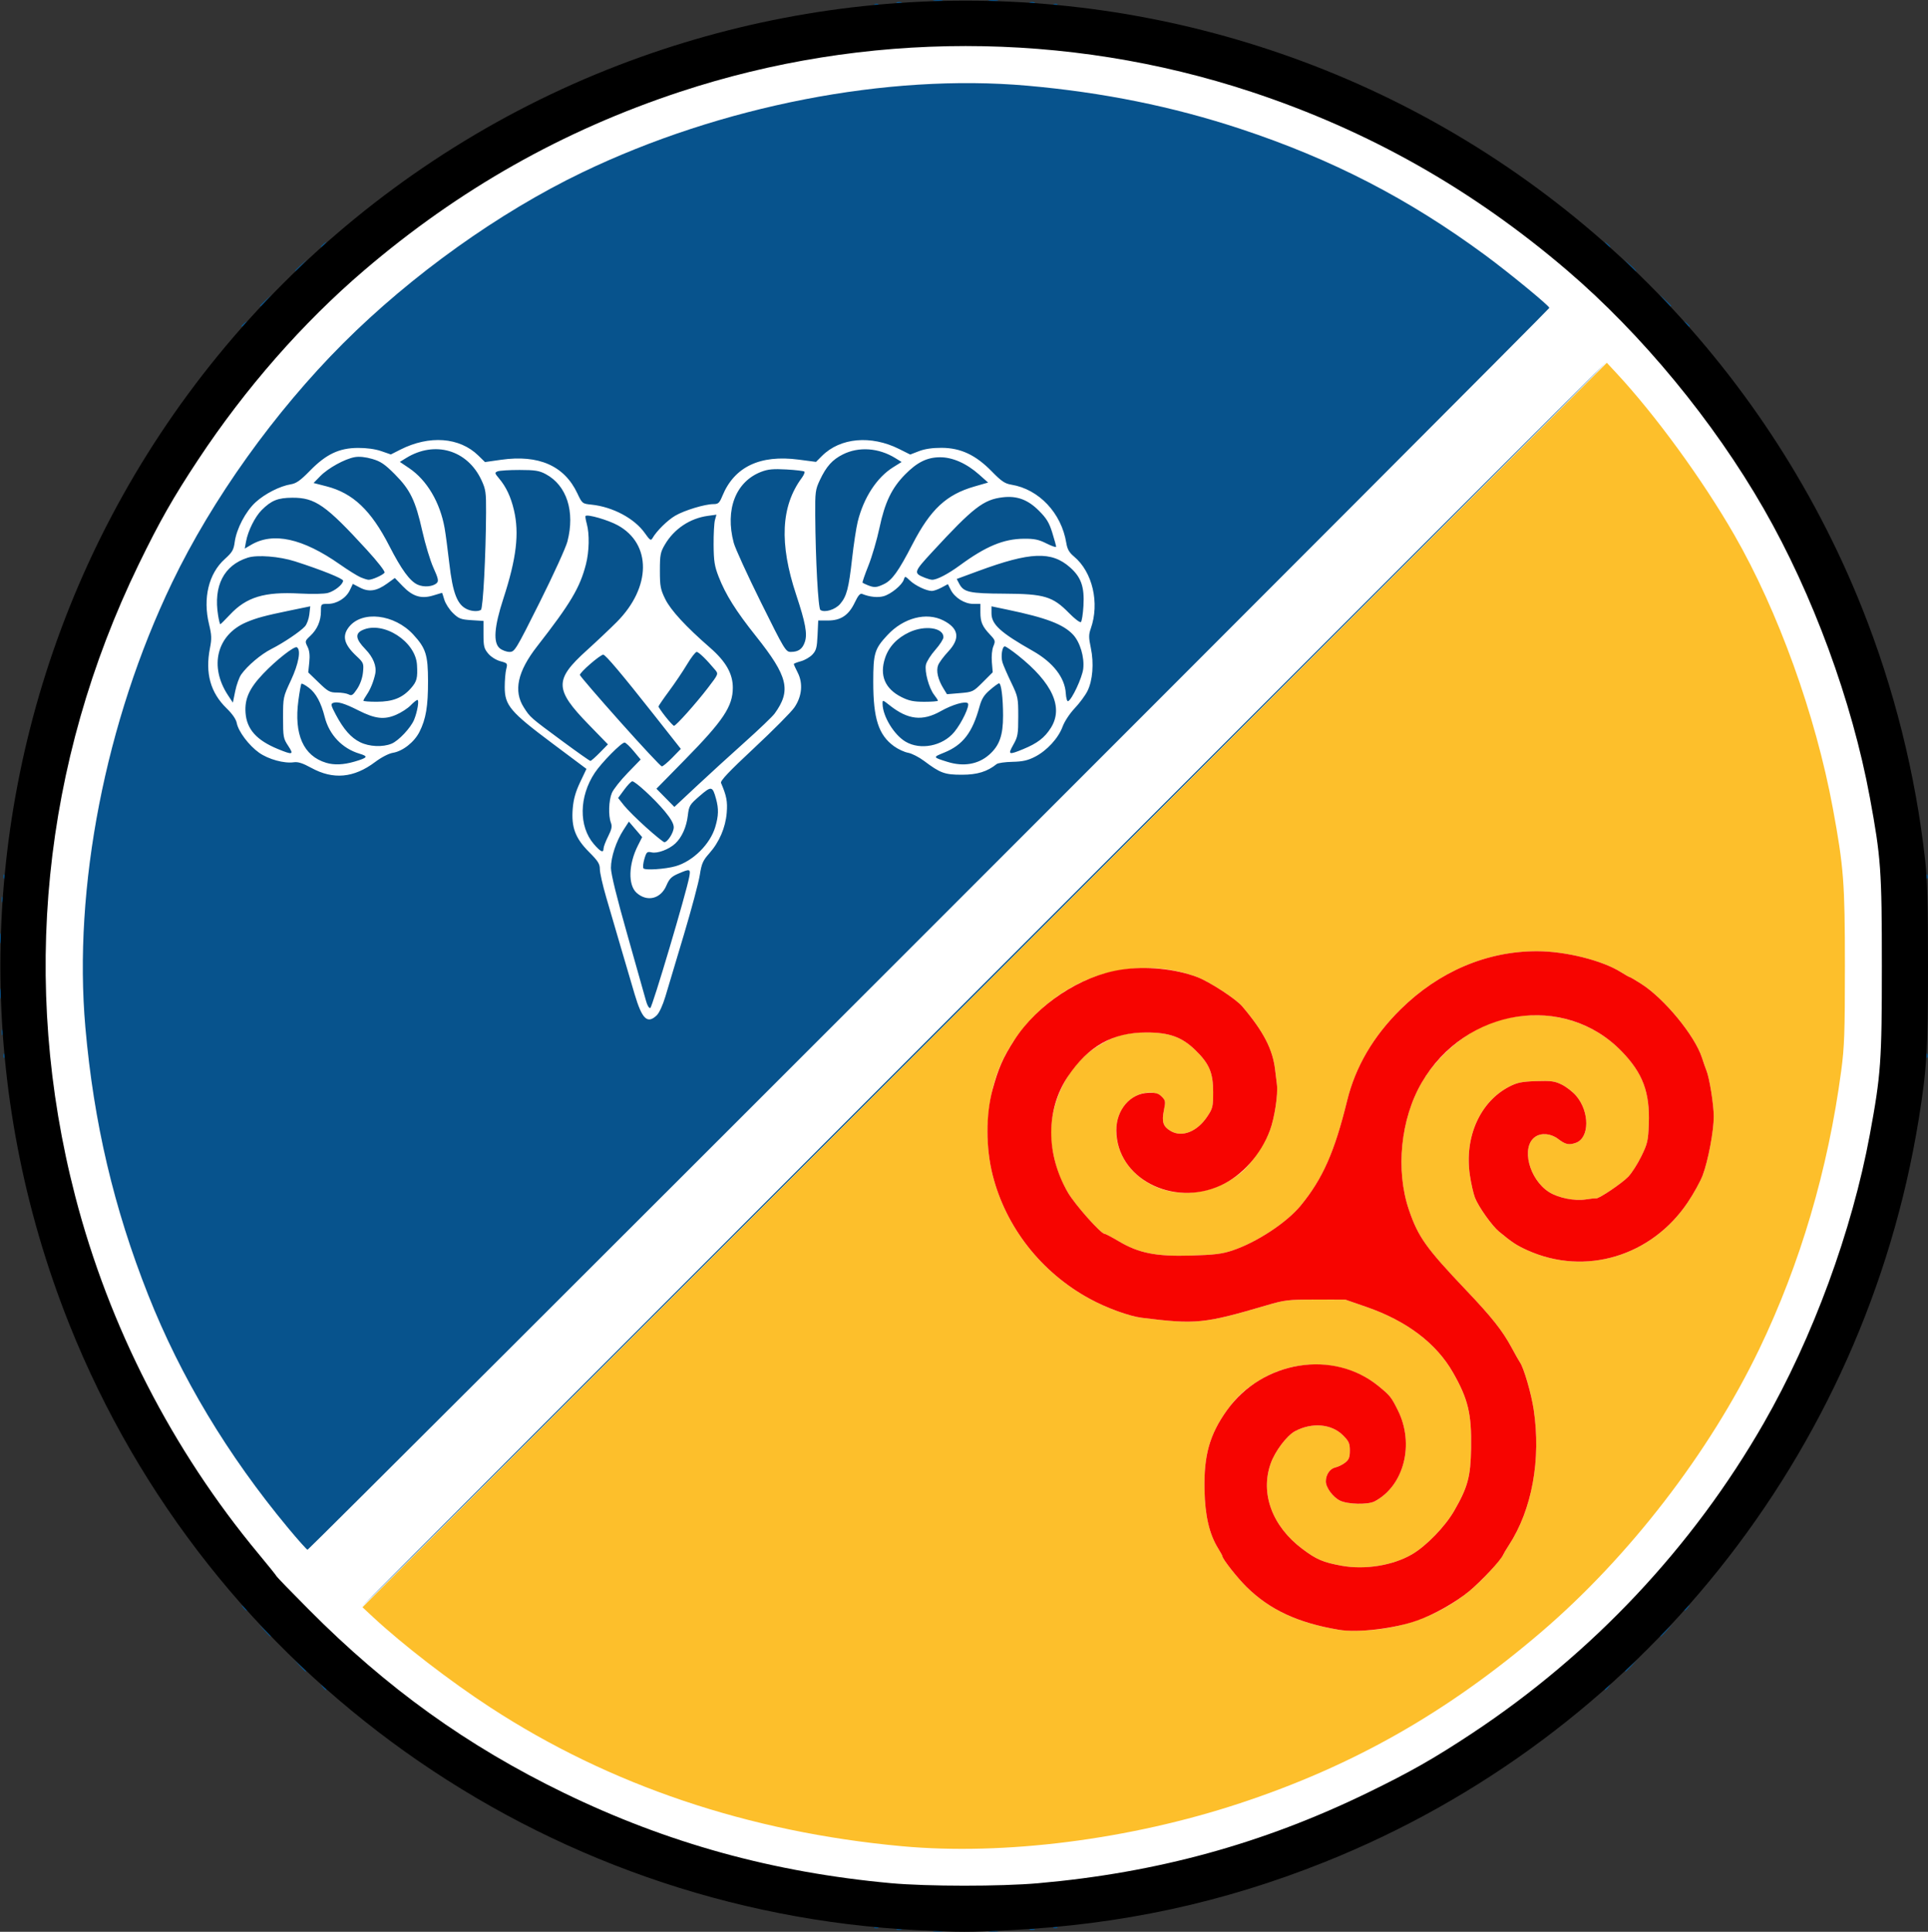 <?xml version="1.0" encoding="UTF-8" standalone="no"?>
<svg
   xmlns:dc="http://purl.org/dc/elements/1.1/"
   xmlns:cc="http://creativecommons.org/ns#"
   xmlns:rdf="http://www.w3.org/1999/02/22-rdf-syntax-ns#"
   xmlns:svg="http://www.w3.org/2000/svg"
   xmlns="http://www.w3.org/2000/svg"
   xmlns:sodipodi="http://sodipodi.sourceforge.net/DTD/sodipodi-0.dtd"
   xmlns:inkscape="http://www.inkscape.org/namespaces/inkscape"
   version="1.1"
   id="svg2"
   width="1043.708"
   height="1045.671"
   viewBox="0 0 1043.708 1045.671"
   sodipodi:docname="Shanagh.svg"
   inkscape:version="1.0.1 (3bc2e813f5, 2020-09-07)">
  <rect x="0" y="0" width="1043.708" height="1045.671" fill="#333333" stroke="none"/>
  <defs
     id="defs6" />
  <sodipodi:namedview
     pagecolor="#ffffff"
     bordercolor="#666666"
     borderopacity="1"
     objecttolerance="10"
     gridtolerance="10"
     guidetolerance="10"
     inkscape:pageopacity="0"
     inkscape:pageshadow="2"
     inkscape:window-width="1920"
     inkscape:window-height="1057"
     id="namedview4"
     showgrid="false"
     inkscape:pagecheckerboard="true"
     inkscape:zoom="0.49"
     inkscape:cx="519.72764"
     inkscape:cy="511.8845"
     inkscape:window-x="-8"
     inkscape:window-y="-8"
     inkscape:window-maximized="1"
     inkscape:current-layer="g10" />
  <g
     inkscape:groupmode="layer"
     inkscape:label="Image"
     id="g10"
     transform="translate(-230.272,-238.115)">
    <circle
       style="fill:#ffffff;fill-rule:evenodd"
       id="path24"
       cx="754.337"
       cy="758.755"
       r="510.969" />
    <g
       id="g14">
      <path
         style="fill:#fdbf2b"
         d="m 718.5,1237.477 c -82.963,-7.62 -158.211,-32.993 -222.804,-75.128 -21.951,-14.319 -47.45,-33.98 -63.696,-49.113 L 426.5,1108.113 763.307,771.307 1100.113,434.5 l 5.123,5.5 c 21.108,22.661 46.588,57.607 63.798,87.5 23.804,41.346 44.112,97.658 53.453,148.223 5.867,31.758 6.513,40.213 6.513,85.277 0,35.99 -0.274,43.824 -1.984,56.634 -7.158,53.641 -22.136,104.496 -44.435,150.866 -26.828,55.788 -70.398,112.313 -117.933,153 -50.808,43.488 -101.712,72.427 -163.023,92.678 -59.742,19.733 -127.746,28.385 -183.126,23.299 z m 262.574,-118.093 c 20.244,-3.47 37.591,-12.367 51.762,-26.551 4.606,-4.611 10.507,-11.55 11.164,-13.13 0.275,-0.661 1.672,-3.002 3.103,-5.202 12.511,-19.222 17.471,-46.372 13.41,-73.409 -1.314,-8.749 -5.424,-22.802 -7.484,-25.591 -0.406,-0.55 -2.439,-4.15 -4.517,-8 C 1043.541,958.292 1037.933,951.211 1024,936.552 1002.236,913.653 997.978,907.675 992.982,893 c -7.311,-21.471 -4.505,-49.27 6.954,-68.89 8.434,-14.441 23.497,-27.261 38.064,-32.396 25.268,-8.908 52.31,-2.917 70.191,15.55 11.405,11.78 15.266,22.127 14.64,39.236 -0.333,9.096 -0.697,10.678 -4.028,17.5 -2.014,4.125 -5.195,9.101 -7.069,11.057 -3.486,3.64 -16.088,12.117 -17.467,11.75 -0.421,-0.112 -2.916,0.14 -5.543,0.56 -6.011,0.961 -14.859,-0.796 -19.84,-3.941 -10.896,-6.879 -15.357,-24.478 -7.584,-29.923 3.322,-2.327 8.535,-1.867 12.418,1.094 3.997,3.049 5.79,3.451 9.564,2.147 7.515,-2.598 7.62,-16.827 0.188,-25.51 -1.766,-2.063 -5.216,-4.753 -7.668,-5.977 -3.841,-1.918 -5.761,-2.184 -13.879,-1.921 -7.822,0.253 -10.286,0.749 -14.516,2.923 -15.89,8.165 -24.458,27.279 -21.45,47.853 0.664,4.541 1.916,10.086 2.783,12.322 1.888,4.873 9.205,15.175 13.021,18.334 7.146,5.916 9.55,7.497 15.422,10.138 31.241,14.053 67.165,3.268 86.806,-26.061 3.188,-4.76 6.786,-11.285 7.995,-14.5 2.981,-7.921 6.016,-23.996 6.016,-31.86 0,-6.363 -2.358,-21.101 -3.997,-24.985 -0.464,-1.1 -1.533,-4.154 -2.376,-6.787 -3.814,-11.921 -20.346,-32.042 -32.897,-40.038 C 1115.557,768.654 1112.736,767 1112.461,767 c -0.275,0 -2.369,-1.179 -4.652,-2.621 -10.133,-6.397 -29.999,-11.362 -45.496,-11.372 -27.212,-0.017 -53.096,11.011 -73.832,31.456 -14.795,14.588 -24.443,31.062 -28.942,49.42 -6.796,27.73 -13.221,42.26 -25.088,56.742 -7.622,9.302 -23.941,20.03 -37.128,24.407 -5.552,1.843 -9.731,2.349 -22.45,2.718 -18.868,0.547 -28.116,-1.292 -38.99,-7.752 C 832.18,907.8 828.745,906 828.249,906 c -2.025,0 -16.193,-15.982 -19.947,-22.5 -4.595,-7.98 -6.722,-14.035 -8.388,-23.878 -3.476,-20.54 6.927,-44.015 24.414,-55.092 C 833.33,798.828 839.774,797 850.867,797 c 12.391,0 19.182,2.443 26.466,9.519 7.573,7.357 9.666,12.278 9.666,22.728 0,7.961 -0.216,8.849 -3.25,13.369 -5.469,8.147 -13.636,11.337 -19.761,7.72 -4.085,-2.413 -4.924,-4.962 -3.662,-11.125 0.995,-4.859 0.909,-5.417 -1.156,-7.48 -3.304,-3.301 -10.728,-2.878 -16.119,0.92 -11.332,7.981 -11.36,26.288 -0.06,38.653 14.523,15.891 40.006,16.739 58.601,1.95 5.833,-4.639 13.135,-15.175 16.175,-23.335 2.465,-6.619 4.428,-19.569 3.751,-24.74 -0.265,-2.022 -0.696,-5.546 -0.957,-7.831 -1.284,-11.213 -6.276,-20.868 -17.826,-34.478 -3.418,-4.027 -17.727,-13.343 -24.336,-15.844 -17.542,-6.637 -38.115,-6.59 -56.398,0.13 -21.161,7.778 -40.026,25.35 -49.527,46.133 -7.946,17.381 -9.835,41.019 -4.859,60.816 7.1,28.252 26.362,52.81 52.601,67.068 9.227,5.014 21.341,9.416 28.285,10.28 29.091,3.618 33.602,3.171 67,-6.64 10.385,-3.051 11.895,-3.231 27,-3.226 l 16,0.006 11.5,3.981 c 21.801,7.547 37.788,19.658 46.826,35.47 8.206,14.358 10.127,22.38 9.809,40.959 -0.266,15.552 -1.776,21.137 -9.182,33.977 -4.921,8.532 -15.098,19.016 -22.83,23.521 -10.338,6.023 -25.475,8.465 -38.123,6.149 -10.046,-1.839 -13.592,-3.362 -21.273,-9.136 -16.256,-12.22 -22.822,-29.949 -17.097,-46.164 2.352,-6.663 8.728,-15.13 13.192,-17.519 9.133,-4.888 19.742,-3.992 25.928,2.189 3.234,3.231 3.75,4.373 3.75,8.292 0,3.679 -0.485,4.927 -2.547,6.548 -1.401,1.102 -3.814,2.282 -5.362,2.622 -2.861,0.628 -5.091,3.918 -5.091,7.51 0,3.358 3.866,8.575 7.735,10.44 4.23,2.039 15.068,2.264 18.65,0.388 15.945,-8.35 21.743,-31.032 12.607,-49.318 -3.625,-7.254 -4.152,-7.912 -10.493,-13.094 -17.83,-14.572 -44.751,-15.675 -65.251,-2.673 -7.585,4.811 -11.786,8.76 -16.817,15.81 -9.337,13.085 -12.501,24.299 -12.122,42.958 0.286,14.043 2.612,24.051 7.375,31.73 1.273,2.052 2.314,3.963 2.314,4.248 0,1.445 8.061,11.702 13.068,16.628 12.628,12.425 27.793,19.471 49.932,23.201 5.854,0.986 17.302,0.581 26.074,-0.922 z"
         id="path22" />
      <path
         style="fill:#f70400"
         d="m 955,1120.306 c -22.139,-3.729 -37.304,-10.775 -49.932,-23.201 C 900.061,1092.18 892,1081.922 892,1080.478 c 0,-0.285 -1.041,-2.196 -2.314,-4.248 -4.764,-7.679 -7.09,-17.687 -7.375,-31.73 -0.379,-18.659 2.785,-29.873 12.122,-42.958 19.242,-26.965 57.628,-33.11 82.067,-13.137 6.341,5.182 6.868,5.84 10.493,13.094 9.136,18.285 3.338,40.967 -12.607,49.318 -3.583,1.876 -14.421,1.651 -18.65,-0.388 C 951.866,1048.565 948,1043.348 948,1039.99 c 0,-3.592 2.23,-6.881 5.091,-7.51 1.548,-0.34 3.961,-1.52 5.362,-2.622 2.062,-1.622 2.547,-2.869 2.547,-6.548 0,-3.919 -0.516,-5.061 -3.75,-8.292 -6.186,-6.182 -16.795,-7.077 -25.928,-2.189 -4.465,2.389 -10.84,10.855 -13.192,17.519 -5.725,16.215 0.842,33.944 17.097,46.164 7.681,5.774 11.227,7.297 21.273,9.136 12.647,2.315 27.784,-0.127 38.123,-6.149 7.732,-4.505 17.909,-14.989 22.83,-23.521 7.406,-12.84 8.915,-18.425 9.182,-33.977 0.318,-18.579 -1.603,-26.601 -9.809,-40.959 C 1007.788,965.228 991.801,953.118 970,945.571 l -11.5,-3.981 -16,-0.006 c -15.105,-0.005 -16.615,0.175 -27,3.226 -33.398,9.811 -37.909,10.258 -67,6.64 -6.945,-0.864 -19.058,-5.266 -28.285,-10.28 -26.24,-14.257 -45.501,-38.816 -52.601,-67.068 -3.695,-14.703 -3.721,-32.445 -0.066,-46.102 3.026,-11.307 5.76,-17.533 11.805,-26.878 12.484,-19.298 35.814,-34.717 57.647,-38.1 13.473,-2.087 29.368,-0.551 41.398,4.001 6.609,2.501 20.918,11.816 24.336,15.844 11.551,13.611 16.543,23.266 17.826,34.478 0.262,2.285 0.692,5.809 0.957,7.831 0.678,5.171 -1.286,18.121 -3.751,24.74 -4.89,13.129 -15.023,24.505 -26.575,29.834 C 865.091,891.791 834.684,875.812 834.577,850 c -0.046,-11.158 7.577,-20.051 17.443,-20.351 3.881,-0.118 5.392,0.322 7.152,2.08 2.065,2.063 2.151,2.621 1.156,7.48 -1.263,6.164 -0.424,8.712 3.662,11.125 6.124,3.618 14.292,0.427 19.761,-7.72 3.034,-4.52 3.25,-5.408 3.25,-13.369 0,-10.449 -2.093,-15.371 -9.666,-22.728 C 870.049,799.443 863.258,797 850.867,797 c -18.274,0 -31.364,7.33 -42.447,23.769 -12.036,17.852 -12.081,41.956 -0.118,62.731 3.753,6.518 17.921,22.5 19.947,22.5 0.496,0 3.931,1.8 7.634,3.999 10.874,6.46 20.123,8.299 38.99,7.752 12.719,-0.369 16.897,-0.875 22.45,-2.718 13.187,-4.378 29.506,-15.105 37.128,-24.407 11.867,-14.482 18.291,-29.012 25.088,-56.742 4.5,-18.359 14.147,-34.833 28.942,-49.42 20.736,-20.445 46.62,-31.474 73.832,-31.456 15.497,0.01 35.363,4.975 45.496,11.372 2.283,1.441 4.377,2.621 4.652,2.621 0.275,0 3.097,1.654 6.27,3.676 12.551,7.996 29.083,28.117 32.897,40.038 0.842,2.633 1.911,5.687 2.376,6.787 1.639,3.883 3.997,18.622 3.997,24.985 0,7.864 -3.035,23.939 -6.016,31.86 -1.21,3.215 -4.808,9.74 -7.995,14.5 -19.641,29.329 -55.566,40.114 -86.806,26.061 -5.872,-2.641 -8.276,-4.221 -15.422,-10.138 -3.817,-3.16 -11.133,-13.462 -13.021,-18.334 -0.867,-2.237 -2.119,-7.781 -2.783,-12.322 -3.008,-20.574 5.56,-39.688 21.45,-47.853 4.23,-2.173 6.694,-2.669 14.516,-2.923 8.118,-0.263 10.038,0.003 13.879,1.921 2.452,1.224 5.902,3.914 7.668,5.977 7.432,8.683 7.327,22.912 -0.188,25.51 -3.773,1.304 -5.567,0.902 -9.564,-2.147 -3.883,-2.962 -9.096,-3.421 -12.418,-1.094 -7.773,5.445 -3.313,23.044 7.584,29.923 4.981,3.144 13.829,4.902 19.84,3.941 2.627,-0.42 5.122,-0.672 5.543,-0.56 1.38,0.367 13.981,-8.109 17.467,-11.75 1.874,-1.957 5.055,-6.932 7.069,-11.057 3.331,-6.822 3.695,-8.404 4.028,-17.5 0.627,-17.109 -3.234,-27.456 -14.64,-39.236 -30.998,-32.015 -84.589,-23.676 -108.255,16.846 -11.459,19.62 -14.265,47.419 -6.954,68.89 4.997,14.675 9.254,20.653 31.018,43.552 13.933,14.66 19.541,21.741 24.512,30.948 2.078,3.85 4.111,7.45 4.517,8 2.06,2.789 6.17,16.842 7.484,25.591 4.061,27.037 -0.899,54.187 -13.41,73.409 -1.432,2.2 -2.829,4.541 -3.103,5.202 -1.234,2.969 -11.943,14.434 -18.49,19.797 -7.484,6.13 -18.855,12.539 -28.01,15.786 -12.515,4.439 -32.17,6.761 -42.5,5.02 z"
         id="path20" />
      <path
         style="fill:#07538d"
         d="m 735.75,1283.294 c 1.238,-0.238 3.263,-0.238 4.5,0 1.238,0.238 0.225,0.433 -2.25,0.433 -2.475,0 -3.487,-0.195 -2.25,-0.433 z m 30,0 c 1.238,-0.238 3.263,-0.238 4.5,0 1.238,0.238 0.225,0.433 -2.25,0.433 -2.475,0 -3.487,-0.195 -2.25,-0.433 z m -50,-0.957 c 0.688,-0.277 1.812,-0.277 2.5,0 0.688,0.277 0.125,0.504 -1.25,0.504 -1.375,0 -1.938,-0.227 -1.25,-0.504 z m 72,0 c 0.688,-0.277 1.812,-0.277 2.5,0 0.688,0.277 0.125,0.504 -1.25,0.504 -1.375,0 -1.938,-0.227 -1.25,-0.504 z m -83.938,-1.021 c 0.722,-0.289 1.584,-0.253 1.917,0.079 0.332,0.332 -0.258,0.569 -1.312,0.525 -1.165,-0.048 -1.402,-0.285 -0.604,-0.604 z m 97,0 c 0.722,-0.289 1.584,-0.253 1.917,0.079 0.332,0.332 -0.258,0.569 -1.312,0.525 -1.165,-0.048 -1.402,-0.285 -0.604,-0.604 z M 404.872,1151.25 c -1.244,-1.586 -1.208,-1.621 0.378,-0.378 1.666,1.306 2.195,2.128 1.372,2.128 -0.208,0 -0.995,-0.787 -1.75,-1.75 z M 1099,1152.622 c 0,-0.208 0.787,-0.995 1.75,-1.75 1.586,-1.244 1.621,-1.208 0.378,0.378 -1.306,1.666 -2.128,2.196 -2.128,1.372 z M 392.437,1139.75 389.5,1136.5 l 3.25,2.937 c 3.029,2.738 3.71,3.563 2.937,3.563 -0.172,0 -1.635,-1.462 -3.25,-3.25 z M 1110,1142.687 c 0,-0.172 1.462,-1.635 3.25,-3.25 l 3.25,-2.937 -2.937,3.25 c -2.738,3.03 -3.563,3.71 -3.563,2.937 z M 373.437,1120.75 370.5,1117.5 l 3.25,2.937 c 3.029,2.738 3.71,3.563 2.937,3.563 -0.172,0 -1.635,-1.462 -3.25,-3.25 z M 1129,1123.687 c 0,-0.172 1.462,-1.635 3.25,-3.25 l 3.25,-2.937 -2.937,3.25 c -2.738,3.03 -3.563,3.71 -3.563,2.937 z M 361.872,1108.25 c -1.244,-1.586 -1.208,-1.621 0.378,-0.378 0.963,0.755 1.75,1.542 1.75,1.75 0,0.823 -0.821,0.293 -2.128,-1.372 z M 1142,1109.622 c 0,-0.208 0.787,-0.995 1.75,-1.75 1.586,-1.244 1.621,-1.208 0.378,0.378 -1.306,1.666 -2.128,2.196 -2.128,1.372 z M 762.5,771 C 947.849,585.65 1099.724,434 1099.999,434 1100.274,434 948.849,585.65 763.5,771 578.151,956.35 426.276,1108 426.001,1108 425.726,1108 577.151,956.35 762.5,771 Z M 386.266,1065.25 C 353.478,1025.801 328.053,983.452 310.47,939 291.865,891.965 281.042,845.883 276.496,794.341 269.815,718.614 287.386,628.429 323.419,553.5 345.121,508.372 378.956,461.044 416,424 453.044,386.956 500.372,353.121 545.5,331.419 c 74.929,-36.033 165.114,-53.604 240.841,-46.923 40.969,3.614 78.751,11.259 115.284,23.326 49.622,16.39 91.029,37.746 132.678,68.43 12.828,9.451 34.696,27.423 34.696,28.515 C 1069,405.726 397.725,1077 396.765,1077 c -0.403,0 -5.128,-5.287 -10.499,-11.75 z m 199.449,-277.452 c 1.396,-1.311 3.319,-5.457 4.754,-10.25 1.326,-4.426 5.808,-19.412 9.962,-33.302 4.154,-13.89 8.056,-28.503 8.672,-32.473 0.968,-6.238 1.668,-7.835 5.146,-11.746 5.399,-6.07 8.782,-13.954 9.429,-21.974 0.492,-6.09 -0.092,-9.145 -3.081,-16.121 -0.492,-1.148 4.323,-6.23 17.96,-18.958 10.248,-9.564 20.023,-19.409 21.722,-21.879 4.123,-5.993 4.807,-13.046 1.831,-18.88 C 660.949,599.94 660,597.854 660,597.578 c 0,-0.276 1.717,-0.964 3.815,-1.529 2.098,-0.565 4.909,-2.192 6.246,-3.615 2.065,-2.198 2.485,-3.78 2.791,-10.511 L 673.212,574 h 5.246 c 7.001,0 11.261,-2.858 14.542,-9.755 1.808,-3.8 2.915,-5.083 4,-4.635 3.952,1.635 8.417,2.114 11.577,1.241 4.021,-1.11 10.033,-6.045 10.973,-9.007 0.627,-1.976 0.718,-1.962 3.298,0.509 2.861,2.74 8.979,5.647 11.886,5.647 0.989,0 3.345,-0.83 5.235,-1.844 l 3.438,-1.844 1.547,3.074 C 747.104,561.66 752.453,565 757.148,565 H 761 v 4.566 c 0,5.262 1.046,7.672 5.264,12.13 2.817,2.978 2.937,3.405 1.757,6.255 -0.744,1.796 -1.079,5.334 -0.81,8.568 l 0.457,5.509 -5.341,5.341 c -5.229,5.229 -5.489,5.354 -12.381,5.931 l -7.04,0.59 -1.961,-3.196 c -2.936,-4.785 -3.993,-9.438 -2.835,-12.483 0.547,-1.439 2.997,-4.757 5.443,-7.372 6.636,-7.094 5.796,-12.582 -2.578,-16.854 -9.19,-4.688 -21.584,-1.46 -30.284,7.888 -6.984,7.504 -7.69,9.836 -7.69,25.384 0,19.875 2.865,28.734 11.259,34.815 2.188,1.585 5.612,3.172 7.609,3.528 1.998,0.356 5.882,2.338 8.632,4.405 8.823,6.632 11.142,7.477 20.5,7.473 8.319,-0.003 13.666,-1.645 18.813,-5.775 0.722,-0.58 4.547,-1.122 8.5,-1.206 5.555,-0.118 8.331,-0.739 12.227,-2.736 6.49,-3.327 12.665,-10.062 14.962,-16.321 1.029,-2.803 3.865,-7.105 6.553,-9.941 2.607,-2.75 5.705,-6.931 6.884,-9.292 2.852,-5.708 3.591,-15.05 1.846,-23.34 -1.182,-5.617 -1.187,-7.223 -0.033,-10.5 4.869,-13.82 0.959,-30.631 -9.069,-38.989 -2.624,-2.187 -3.632,-3.963 -4.189,-7.38 -2.636,-16.17 -14.801,-29.07 -29.72,-31.517 -3.52,-0.577 -5.392,-1.845 -10.612,-7.185 -8.711,-8.913 -16.818,-12.724 -27.163,-12.767 -4.94,-0.021 -9.12,0.594 -12.245,1.8 l -4.745,1.831 -6.036,-3.016 c -15.22,-7.605 -31.86,-6.106 -41.725,3.759 l -3.238,3.238 -9.465,-1.238 c -20.85,-2.728 -34.739,3.886 -41.211,19.624 -1.602,3.895 -2.222,4.466 -4.858,4.469 -4.643,0.006 -15.717,3.367 -20.685,6.279 -4.211,2.468 -10.077,8.257 -12.295,12.134 -0.876,1.531 -1.395,1.193 -4.144,-2.708 -5.596,-7.94 -17.372,-14.225 -28.877,-15.414 -4.976,-0.514 -5.047,-0.571 -7.68,-6.153 -7.039,-14.921 -20.922,-21.026 -41.253,-18.14 l -8.722,1.238 -3.661,-3.567 c -10.158,-9.896 -26.486,-11.109 -42.221,-3.135 l -5.091,2.58 -5.174,-1.791 c -3.259,-1.128 -7.95,-1.774 -12.674,-1.745 -10.207,0.062 -17.216,3.408 -26.01,12.417 -5.082,5.206 -7.338,6.804 -10.285,7.282 -5.911,0.959 -14.126,5.152 -19.13,9.765 -5.354,4.935 -10.287,14.352 -11.243,21.462 -0.579,4.31 -1.32,5.582 -5.366,9.221 -8.725,7.845 -11.959,21.189 -8.543,35.246 1.427,5.872 1.508,7.898 0.515,12.945 -2.674,13.59 0.241,24.129 9.031,32.656 3.079,2.987 5.083,5.892 5.463,7.922 0.854,4.554 6.557,12.143 12.073,16.064 5.042,3.585 13.628,5.947 18.837,5.183 2.251,-0.33 4.836,0.498 9.43,3.023 11.863,6.521 23.028,5.502 34.554,-3.154 3.393,-2.548 7.393,-4.625 9.578,-4.975 5.373,-0.859 11.639,-5.79 14.45,-11.372 3.494,-6.936 4.649,-13.82 4.624,-27.559 -0.025,-14.081 -1.18,-17.71 -7.985,-25.093 -10.213,-11.08 -27.712,-13.137 -34.825,-4.094 -3.851,4.895 -2.678,9.423 4.075,15.737 3.842,3.592 3.991,3.962 3.534,8.725 -0.297,3.086 -1.494,6.511 -3.155,9.02 -2.269,3.429 -2.967,3.89 -4.583,3.025 -1.049,-0.561 -3.871,-1.02 -6.273,-1.02 -3.933,0 -4.925,-0.541 -9.998,-5.455 l -5.632,-5.455 0.561,-5.434 c 0.393,-3.807 0.108,-6.342 -0.953,-8.468 -1.464,-2.935 -1.416,-3.126 1.495,-5.861 3.787,-3.558 5.762,-8.116 5.762,-13.295 0,-3.992 0.037,-4.032 3.75,-4.036 4.87,-0.005 9.857,-3.104 11.905,-7.399 l 1.629,-3.417 3.872,2.018 c 4.845,2.525 9.041,1.889 14.732,-2.233 l 4.124,-2.988 4.244,4.406 c 5.417,5.625 10.038,7.038 16.55,5.061 2.581,-0.783 4.734,-1.429 4.785,-1.435 0.05,-0.006 0.601,1.689 1.224,3.768 0.623,2.078 2.722,5.319 4.665,7.203 3.139,3.043 4.258,3.471 10.026,3.838 L 492,574.233 v 7.307 c 0,6.39 0.323,7.69 2.573,10.365 1.488,1.768 4.258,3.512 6.567,4.133 3.871,1.042 3.969,1.174 3.177,4.269 -0.449,1.756 -0.817,6.134 -0.817,9.728 0,9.878 2.982,13.408 25.658,30.377 l 18.591,13.911 -3.421,7.204 c -2.451,5.162 -3.587,9.182 -4.006,14.183 -0.854,10.19 1.376,16.147 8.839,23.611 4.866,4.866 5.84,6.416 5.84,9.295 0,1.9 1.543,8.727 3.428,15.17 1.886,6.443 5.466,18.69 7.957,27.215 2.491,8.525 5.84,19.9 7.442,25.278 4.019,13.485 6.862,16.241 11.888,11.52 z m -5.749,-7.983 c -0.631,-2.373 -5.156,-18.408 -10.056,-35.632 C 564.107,723.785 561,711.136 561,707.907 c 0,-5.902 2.848,-14.5 6.832,-20.625 l 2.883,-4.433 3.596,4.201 3.596,4.201 -2.336,4.625 c -5.064,10.024 -5.379,21.273 -0.712,25.496 5.657,5.119 13.045,3.354 16.135,-3.856 1.614,-3.764 2.766,-4.912 6.565,-6.541 6.28,-2.692 6.644,-2.581 5.84,1.775 -1.617,8.756 -20.003,70.641 -21.092,70.993 -0.7,0.226 -1.668,-1.399 -2.34,-3.929 z m -1.381,-71.678 c -0.372,-0.603 -0.129,-2.924 0.54,-5.158 1.114,-3.717 1.449,-4.012 3.943,-3.464 3.188,0.7 9.345,-1.621 12.766,-4.812 3.549,-3.311 6.055,-8.902 6.789,-15.151 0.619,-5.268 0.995,-5.888 6.398,-10.57 6.358,-5.508 6.968,-5.404 8.869,1.518 1.49,5.428 1.389,9.195 -0.41,15.253 -2.768,9.321 -12.092,18.554 -21.446,21.237 -5.6,1.606 -16.715,2.337 -17.451,1.147 z m -26.888,-13.179 c -8.186,-9.563 -7.97,-25.65 0.515,-38.465 3.668,-5.54 14.5,-16.528 16.195,-16.429 0.601,0.035 2.803,2.116 4.892,4.624 l 3.798,4.561 -7.06,7.281 c -3.883,4.004 -7.73,8.884 -8.548,10.843 -1.693,4.051 -1.959,12.259 -0.52,16.043 0.767,2.018 0.456,3.567 -1.5,7.46 -1.357,2.703 -2.468,5.636 -2.468,6.519 0,2.609 -1.623,1.863 -5.304,-2.437 z m 28.416,-8.912 c -4.879,-4.374 -10.301,-9.759 -12.049,-11.966 l -3.178,-4.013 3.307,-4.495 c 1.819,-2.472 3.78,-4.512 4.358,-4.534 1.6,-0.059 12.077,9.601 17.566,16.197 3.297,3.961 4.883,6.782 4.883,8.681 0,2.812 -3.314,8.083 -5.081,8.083 -0.515,0 -4.928,-3.579 -9.806,-7.953 z m 10.369,-16.065 -4.855,-4.929 15.484,-15.776 c 20.729,-21.12 25.823,-28.767 25.867,-38.83 0.033,-7.609 -3.721,-14.225 -12.325,-21.723 C 601.447,577.214 593.358,568.43 590.378,562.362 587.821,557.153 587.5,555.442 587.5,547 c 0,-8.53 0.277,-9.971 2.712,-14.113 4.991,-8.489 13.548,-14.207 23.253,-15.537 l 4.646,-0.637 -0.805,2.893 c -0.443,1.591 -0.77,7.618 -0.726,13.393 0.067,8.834 0.496,11.571 2.705,17.249 3.779,9.713 9.347,18.589 20.233,32.251 17.36,21.788 19.178,29.345 10.079,41.888 -1.152,1.588 -8.449,8.57 -16.215,15.516 -7.766,6.945 -19.503,17.663 -26.082,23.817 l -11.962,11.19 z M 566,628.824 C 554.175,615.565 544.366,604.166 544.203,603.493 543.909,602.285 555.159,592.5 556.842,592.5 c 1.208,0 10.121,10.564 27.331,32.391 l 14.672,18.609 -4.635,4.75 c -2.549,2.612 -5.102,4.734 -5.672,4.715 C 587.967,652.947 577.825,642.083 566,628.824 Z m -159.157,22.201 c -12.333,-3.726 -17.502,-15.341 -15.035,-33.78 0.627,-4.69 1.365,-8.751 1.64,-9.025 0.274,-0.274 2.113,0.733 4.086,2.237 3.809,2.905 6.557,8.002 8.539,15.836 2.426,9.591 9.457,16.987 18.811,19.79 4.936,1.479 4.472,2.193 -2.814,4.326 -5.813,1.703 -10.942,1.91 -15.226,0.616 z m 336.391,-0.492 c -8.11,-2.533 -8.095,-2.49 -1.806,-5.045 10.069,-4.092 15.215,-10.763 19.03,-24.666 1.219,-4.443 2.465,-6.455 5.731,-9.25 2.295,-1.965 4.502,-3.572 4.905,-3.572 1.197,0 2.174,7.879 2.178,17.548 0.004,10.707 -1.975,16.231 -7.576,21.148 -5.888,5.17 -13.844,6.529 -22.461,3.838 z m -208.389,-11.129 c -17.669,-13.05 -17.511,-12.912 -20.996,-18.351 -5.709,-8.91 -3.417,-19.457 7.182,-33.054 18.103,-23.223 23.201,-31.794 26.443,-44.46 1.776,-6.937 1.969,-16.402 0.447,-21.884 -0.587,-2.114 -0.885,-4.027 -0.661,-4.25 1.049,-1.049 12.195,2.175 17.411,5.036 18.413,10.102 18.183,33.581 -0.513,52.367 -3.662,3.68 -10.98,10.598 -16.263,15.374 -17.616,15.928 -17.488,21.07 0.999,40.091 l 10.473,10.775 -4.391,4.475 C 552.56,647.986 550.27,650 549.886,650 c -0.383,0 -7.152,-4.768 -15.042,-10.595 z m -154.114,4.175 c -11.559,-4.754 -16.896,-10.724 -17.54,-19.622 -0.545,-7.54 2.015,-13.22 9.516,-21.107 7.103,-7.468 16.942,-15.187 18.294,-14.351 2.309,1.427 0.948,8.927 -3.25,17.908 -4.197,8.978 -4.25,9.23 -4.25,20.165 0,10.419 0.163,11.32 2.764,15.25 3.216,4.859 2.536,5.075 -5.534,1.757 z M 778.82,641.25 c 2.434,-4.315 2.68,-5.711 2.68,-15.25 0,-10.129 -0.136,-10.783 -3.849,-18.5 -2.117,-4.4 -4.235,-9.279 -4.707,-10.842 -0.981,-3.25 -0.176,-8.658 1.288,-8.658 0.541,0 3.76,2.21 7.155,4.911 18.692,14.874 24.721,28.218 17.731,39.241 -3.376,5.324 -7.282,8.315 -15.011,11.494 -7.88,3.241 -8.348,3.029 -5.287,-2.396 z m -353.593,-1.366 c -4.969,-2.46 -8.902,-6.919 -13.178,-14.943 -2.613,-4.902 -2.825,-5.813 -1.471,-6.333 2.35,-0.902 6.145,0.215 13.652,4.016 9.112,4.614 14.003,5.191 20.462,2.412 2.79,-1.2 6.335,-3.5 7.878,-5.11 1.543,-1.61 3.191,-2.927 3.663,-2.927 1.041,0 -0.005,6.317 -1.762,10.64 -1.787,4.396 -8.355,11.408 -12.188,13.013 -4.785,2.003 -12.122,1.672 -17.055,-0.769 z m 295.187,-0.351 c -6.22,-3.729 -12.245,-13.646 -12.371,-20.366 -0.043,-2.31 -0.003,-2.302 3.877,0.771 9.853,7.804 17.743,8.701 27.599,3.139 6.317,-3.565 13.352,-5.606 14.695,-4.263 1.183,1.183 -3.251,10.563 -7.337,15.52 -6.307,7.651 -18.405,10.028 -26.461,5.198 z M 590.589,626.112 c -2.129,-2.688 -3.855,-5.198 -3.834,-5.577 0.021,-0.379 2.596,-4.142 5.723,-8.362 3.127,-4.22 7.5,-10.711 9.718,-14.423 2.218,-3.712 4.565,-6.75 5.216,-6.75 1.086,0 5.434,4.226 10,9.721 1.831,2.203 1.8,2.281 -3.952,9.791 C 607.067,618.856 596.21,631 595.142,631 c -0.375,0 -2.423,-2.2 -4.553,-4.888 z m -236.883,-11.632 c -10.328,-15.645 -6.079,-32.676 9.856,-39.506 5.511,-2.362 10.028,-3.581 23.764,-6.411 l 10.899,-2.246 -0.494,4.382 c -0.272,2.41 -1.335,5.319 -2.362,6.463 -2.504,2.789 -11.63,8.934 -18.208,12.262 -5.596,2.83 -12.901,8.999 -16.286,13.753 -1.097,1.541 -2.568,5.61 -3.268,9.042 l -1.273,6.24 z M 427,617.404 c 0,-0.328 0.821,-1.79 1.825,-3.25 1.952,-2.839 3.665,-7.051 4.571,-11.239 0.887,-4.101 -1.052,-8.985 -5.305,-13.364 -5.303,-5.461 -5.751,-8.474 -1.544,-10.39 11.179,-5.093 28.736,6.147 29.458,18.861 0.406,7.144 -0.067,8.98 -3.246,12.601 -4.63,5.273 -9.804,7.329 -18.509,7.356 -3.987,0.012 -7.25,-0.246 -7.25,-0.574 z m 291.389,-1.898 c -9.044,-4.507 -12.12,-11.78 -8.98,-21.234 2.017,-6.071 6.492,-10.829 13.091,-13.915 8.438,-3.947 18.5,-2.497 18.5,2.665 0,1.05 -1.982,4.141 -4.404,6.869 -2.422,2.727 -4.706,6.335 -5.076,8.017 -0.819,3.731 1.647,12.762 4.462,16.341 1.11,1.411 2.018,2.832 2.018,3.158 0,0.326 -3.287,0.592 -7.304,0.592 -5.781,0 -8.347,-0.52 -12.307,-2.493 z m 88.846,-2.08 c -0.492,-8.499 -6.892,-16.739 -17.799,-22.921 C 771.875,580.552 767,576.115 767,570.085 v -3.762 l 8.75,1.829 c 20.91,4.37 30.16,7.897 35.416,13.504 3.801,4.056 6.241,12.258 5.502,18.498 -0.575,4.855 -6.21,16.867 -8.222,17.526 -0.52,0.17 -1.065,-1.743 -1.21,-4.253 z M 500.861,589.084 C 497.139,586.063 497.754,577.518 502.81,562 c 7.035,-21.589 8.65,-35.179 5.679,-47.781 -1.69,-7.168 -4.226,-12.563 -8.029,-17.083 -2.45,-2.912 -2.506,-3.184 -0.798,-3.884 1.01,-0.414 6.337,-0.748 11.837,-0.743 8.391,0.007 10.668,0.365 14.153,2.221 11.433,6.09 16.001,20.238 11.786,36.504 -0.858,3.312 -7.61,18.115 -15.004,32.894 C 509.505,589.977 508.883,591 506.107,591 c -1.587,0 -3.948,-0.862 -5.246,-1.916 z m 141.348,-24.903 c -7.31,-14.746 -13.943,-29.256 -14.738,-32.246 -4.796,-18.021 1.083,-33.163 14.931,-38.451 3.645,-1.392 6.505,-1.653 13.649,-1.246 4.97,0.283 9.323,0.801 9.672,1.151 0.349,0.349 -0.292,1.889 -1.425,3.422 -11.277,15.252 -12.245,35.485 -3.027,63.238 5.019,15.11 6.142,21.169 4.722,25.471 -1.289,3.906 -3.499,5.482 -7.678,5.476 -2.686,-0.004 -3.427,-1.238 -16.107,-26.814 z M 348.35,571.25 c -2.608,-16.03 3.116,-27.175 16.064,-31.274 5.157,-1.633 17.156,-0.686 25.586,2.019 14.249,4.572 26,9.291 26,10.442 0,1.944 -4.386,5.525 -8.09,6.606 -2.014,0.588 -8.324,0.73 -15.41,0.349 -19.171,-1.033 -28.828,1.907 -37.81,11.509 -2.624,2.805 -4.95,5.1 -5.169,5.1 -0.219,0 -0.746,-2.138 -1.172,-4.75 z m 460.633,-1.288 C 800.179,560.955 795.578,559.575 774,559.468 c -18.972,-0.094 -22.048,-0.773 -24.475,-5.404 l -1.338,-2.553 11.656,-4.295 c 28.169,-10.38 39.614,-10.846 49.64,-2.021 6.065,5.338 7.903,10.575 7.309,20.826 -0.256,4.429 -0.877,8.398 -1.379,8.82 -0.502,0.421 -3.396,-1.773 -6.43,-4.878 z M 483.5,568.055 c -5.642,-2.309 -8.122,-8.558 -10.039,-25.297 -0.835,-7.292 -1.955,-15.733 -2.49,-18.758 -2.464,-13.95 -9.601,-26.003 -19.242,-32.496 l -5.001,-3.368 3.386,-2.089 c 15.515,-9.572 33.169,-4.401 40.785,11.947 2.321,4.982 2.559,6.648 2.502,17.506 -0.123,23.345 -1.635,51.978 -2.785,52.735 -1.432,0.943 -4.566,0.864 -7.116,-0.18 z m 190.881,0.232 c -1.191,-0.837 -2.624,-27.2 -2.789,-51.286 -0.086,-12.546 0.091,-13.889 2.498,-19 3.492,-7.416 6.778,-11.08 12.496,-13.936 8.611,-4.3 19.347,-3.54 28.339,2.007 l 3.425,2.113 -4.512,2.808 c -8.892,5.534 -16.045,16.5 -19.249,29.508 -0.813,3.3 -2.178,12.246 -3.033,19.881 -1.82,16.246 -2.921,20.449 -6.454,24.624 -2.644,3.124 -8.426,4.894 -10.721,3.282 z M 456.372,554.599 c -4.202,-1.881 -8.762,-8.117 -15.372,-21.02 -9.848,-19.226 -19.643,-28.52 -33.937,-32.203 l -7.041,-1.814 3.629,-3.716 c 4.259,-4.362 13.258,-9.321 18.653,-10.281 2.445,-0.435 5.816,-0.091 9.435,0.961 4.614,1.341 6.831,2.842 12.269,8.305 8.352,8.39 11.167,14.208 14.872,30.73 1.611,7.184 4.332,16.157 6.048,19.941 2.543,5.609 2.882,7.117 1.832,8.166 -2.021,2.021 -6.964,2.464 -10.389,0.931 z m 243.665,0.291 c -1.355,-0.541 -2.63,-1.15 -2.834,-1.354 -0.204,-0.204 1.219,-4.345 3.162,-9.203 1.943,-4.858 4.651,-14.114 6.017,-20.568 2.907,-13.731 6.625,-21.469 13.835,-28.794 6.516,-6.62 11.84,-9.268 18.783,-9.342 6.825,-0.073 14.484,3.298 21.334,9.39 l 4.834,4.299 -7.389,2.131 c -15.252,4.399 -23.775,12.353 -33.593,31.347 -7.564,14.635 -10.995,19.409 -15.472,21.533 -3.965,1.882 -5.171,1.959 -8.678,0.559 z M 425.342,550.548 c -1.737,-0.756 -6.732,-3.878 -11.1,-6.939 -20.155,-14.123 -36.095,-17.614 -48.095,-10.533 l -3.383,1.996 0.687,-3.786 c 1.05,-5.788 4.852,-13.435 8.488,-17.071 5.213,-5.213 8.749,-6.639 16.561,-6.679 12.391,-0.063 18.125,3.945 40.342,28.201 5.884,6.424 9.997,11.715 9.603,12.352 -0.786,1.271 -6.736,3.93 -8.663,3.872 -0.705,-0.021 -2.703,-0.657 -4.44,-1.413 z m 305.679,0.336 c -6.38,-2.546 -6.255,-2.989 3.969,-14.066 22.117,-23.964 27.685,-28.281 38.065,-29.51 7.753,-0.918 13.601,1.239 19.608,7.235 4.151,4.143 5.572,6.477 7.25,11.911 1.148,3.717 2.087,7.142 2.087,7.611 0,0.469 -2.352,-0.328 -5.227,-1.772 -4.22,-2.119 -6.581,-2.613 -12.25,-2.562 -10.981,0.099 -20.563,4.085 -34.638,14.408 -6.525,4.786 -12.6,7.923 -15.103,7.799 -0.705,-0.035 -2.398,-0.509 -3.762,-1.053 z M 232.079,809.417 c 0.048,-1.165 0.285,-1.402 0.604,-0.604 0.289,0.722 0.253,1.584 -0.079,1.917 -0.332,0.332 -0.569,-0.258 -0.525,-1.312 z m 1041,0 c 0.048,-1.165 0.285,-1.402 0.604,-0.604 0.289,0.722 0.253,1.584 -0.079,1.917 -0.332,0.332 -0.569,-0.258 -0.525,-1.312 z M 231.158,797 c 0,-1.375 0.227,-1.938 0.504,-1.25 0.277,0.688 0.277,1.812 0,2.5 -0.277,0.688 -0.504,0.125 -0.504,-1.25 z m -0.886,-21 c 0,-2.475 0.195,-3.487 0.433,-2.25 0.238,1.238 0.238,3.263 0,4.5 -0.238,1.238 -0.433,0.225 -0.433,-2.25 z m 0,-30 c 0,-2.475 0.195,-3.487 0.433,-2.25 0.238,1.238 0.238,3.263 0,4.5 -0.238,1.238 -0.433,0.225 -0.433,-2.25 z m 0.886,-21 c 0,-1.375 0.227,-1.938 0.504,-1.25 0.277,0.688 0.277,1.812 0,2.5 -0.277,0.688 -0.504,0.125 -0.504,-1.25 z m 0.921,-12.583 c 0.048,-1.165 0.285,-1.402 0.604,-0.604 0.289,0.722 0.253,1.584 -0.079,1.917 -0.332,0.332 -0.569,-0.258 -0.525,-1.312 z m 1041,0 c 0.048,-1.165 0.285,-1.402 0.604,-0.604 0.289,0.722 0.253,1.584 -0.079,1.917 -0.332,0.332 -0.569,-0.258 -0.525,-1.312 z M 361,414.622 c 0,-0.208 0.787,-0.995 1.75,-1.75 1.586,-1.244 1.621,-1.208 0.378,0.378 C 361.821,414.916 361,415.445 361,414.622 Z M 1142.872,413.25 c -1.244,-1.586 -1.208,-1.621 0.378,-0.378 1.666,1.306 2.196,2.128 1.372,2.128 -0.208,0 -0.995,-0.787 -1.75,-1.75 z M 371,403.687 c 0,-0.172 1.462,-1.635 3.25,-3.25 l 3.25,-2.937 -2.937,3.25 C 371.825,403.779 371,404.46 371,403.687 Z m 760.437,-2.937 -2.937,-3.25 3.25,2.937 c 3.03,2.738 3.71,3.563 2.937,3.563 -0.172,0 -1.635,-1.462 -3.25,-3.25 z M 390,384.687 c 0,-0.172 1.462,-1.635 3.25,-3.25 l 3.25,-2.937 -2.937,3.25 C 390.825,384.779 390,385.46 390,384.687 Z m 722.437,-2.937 -2.937,-3.25 3.25,2.937 c 3.03,2.738 3.71,3.563 2.937,3.563 -0.172,0 -1.635,-1.462 -3.25,-3.25 z M 404,371.622 c 0,-0.208 0.787,-0.995 1.75,-1.75 1.586,-1.244 1.621,-1.208 0.378,0.378 C 404.821,371.916 404,372.445 404,371.622 Z M 1099.872,370.25 c -1.244,-1.586 -1.208,-1.621 0.378,-0.378 1.666,1.306 2.196,2.128 1.372,2.128 -0.208,0 -0.995,-0.787 -1.75,-1.75 z M 703.812,240.317 c 0.722,-0.289 1.584,-0.253 1.917,0.079 0.332,0.332 -0.258,0.569 -1.312,0.525 -1.165,-0.048 -1.402,-0.285 -0.604,-0.604 z m 97,0 c 0.722,-0.289 1.584,-0.253 1.917,0.079 0.332,0.332 -0.258,0.569 -1.312,0.525 -1.165,-0.048 -1.402,-0.285 -0.604,-0.604 z M 715.75,239.338 c 0.688,-0.277 1.812,-0.277 2.5,0 0.688,0.277 0.125,0.504 -1.25,0.504 -1.375,0 -1.938,-0.227 -1.25,-0.504 z m 72,0 c 0.688,-0.277 1.812,-0.277 2.5,0 0.688,0.277 0.125,0.504 -1.25,0.504 -1.375,0 -1.938,-0.227 -1.25,-0.504 z m -52,-1.043 c 1.238,-0.238 3.263,-0.238 4.5,0 1.238,0.238 0.225,0.433 -2.25,0.433 -2.475,0 -3.487,-0.195 -2.25,-0.433 z m 30,0 c 1.238,-0.238 3.263,-0.238 4.5,0 1.238,0.238 0.225,0.433 -2.25,0.433 -2.475,0 -3.487,-0.195 -2.25,-0.433 z"
         id="path18" />
      <path
         style="fill:#000000"
         d="M 727.464,1282.951 C 523.45,1272.866 343.543,1144.563 267.886,955.198 c -49.889,-124.871 -49.889,-263.524 0,-388.395 52.857,-132.299 158.617,-238.059 290.916,-290.916 124.871,-49.889 263.524,-49.889 388.395,0 132.299,52.857 238.059,158.617 290.916,290.916 17.506,43.818 29.146,90.288 34.365,137.198 1.106,9.941 1.502,24.967 1.502,57 0,45.355 -0.639,55.908 -5.029,83 -29.382,181.331 -151.669,334.161 -321.754,402.114 -54.957,21.957 -109.721,33.78 -170.698,36.851 -21.807,1.099 -26.558,1.097 -49.036,-0.014 z m 64.877,-25.447 c 64.29,-5.671 121.468,-21.368 178.159,-48.91 23.016,-11.182 36.098,-18.615 56.5,-32.106 65.207,-43.117 119.509,-100.833 158.051,-167.989 26.534,-46.233 47.806,-104.092 57.437,-156.223 C 1248.496,819.75 1249,812.691 1249,761 c 0,-51.691 -0.504,-58.75 -6.513,-91.277 -9.63,-52.131 -30.902,-109.989 -57.437,-156.223 -27.19,-47.376 -66.034,-94.472 -106.403,-129.006 -51.354,-43.932 -107.594,-75.722 -171.023,-96.673 -100.05,-33.047 -209.201,-33.047 -309.251,0 -63.429,20.951 -119.669,52.741 -171.023,96.673 -33.269,28.46 -64.262,63.823 -89.84,102.506 -13.491,20.402 -20.924,33.484 -32.106,56.5 -52.215,107.478 -64.242,227.034 -34.417,342.126 18.286,70.564 52.563,137.419 99.261,193.605 5.362,6.452 9.75,11.92 9.75,12.151 0,0.231 7.763,8.239 17.25,17.797 42.448,42.76 85.802,73.936 138.25,99.416 56.005,27.208 113.304,43.033 177,48.883 19.666,1.806 59.519,1.819 79.841,0.027 z"
         id="path16" />
    </g>
  </g>
</svg>
